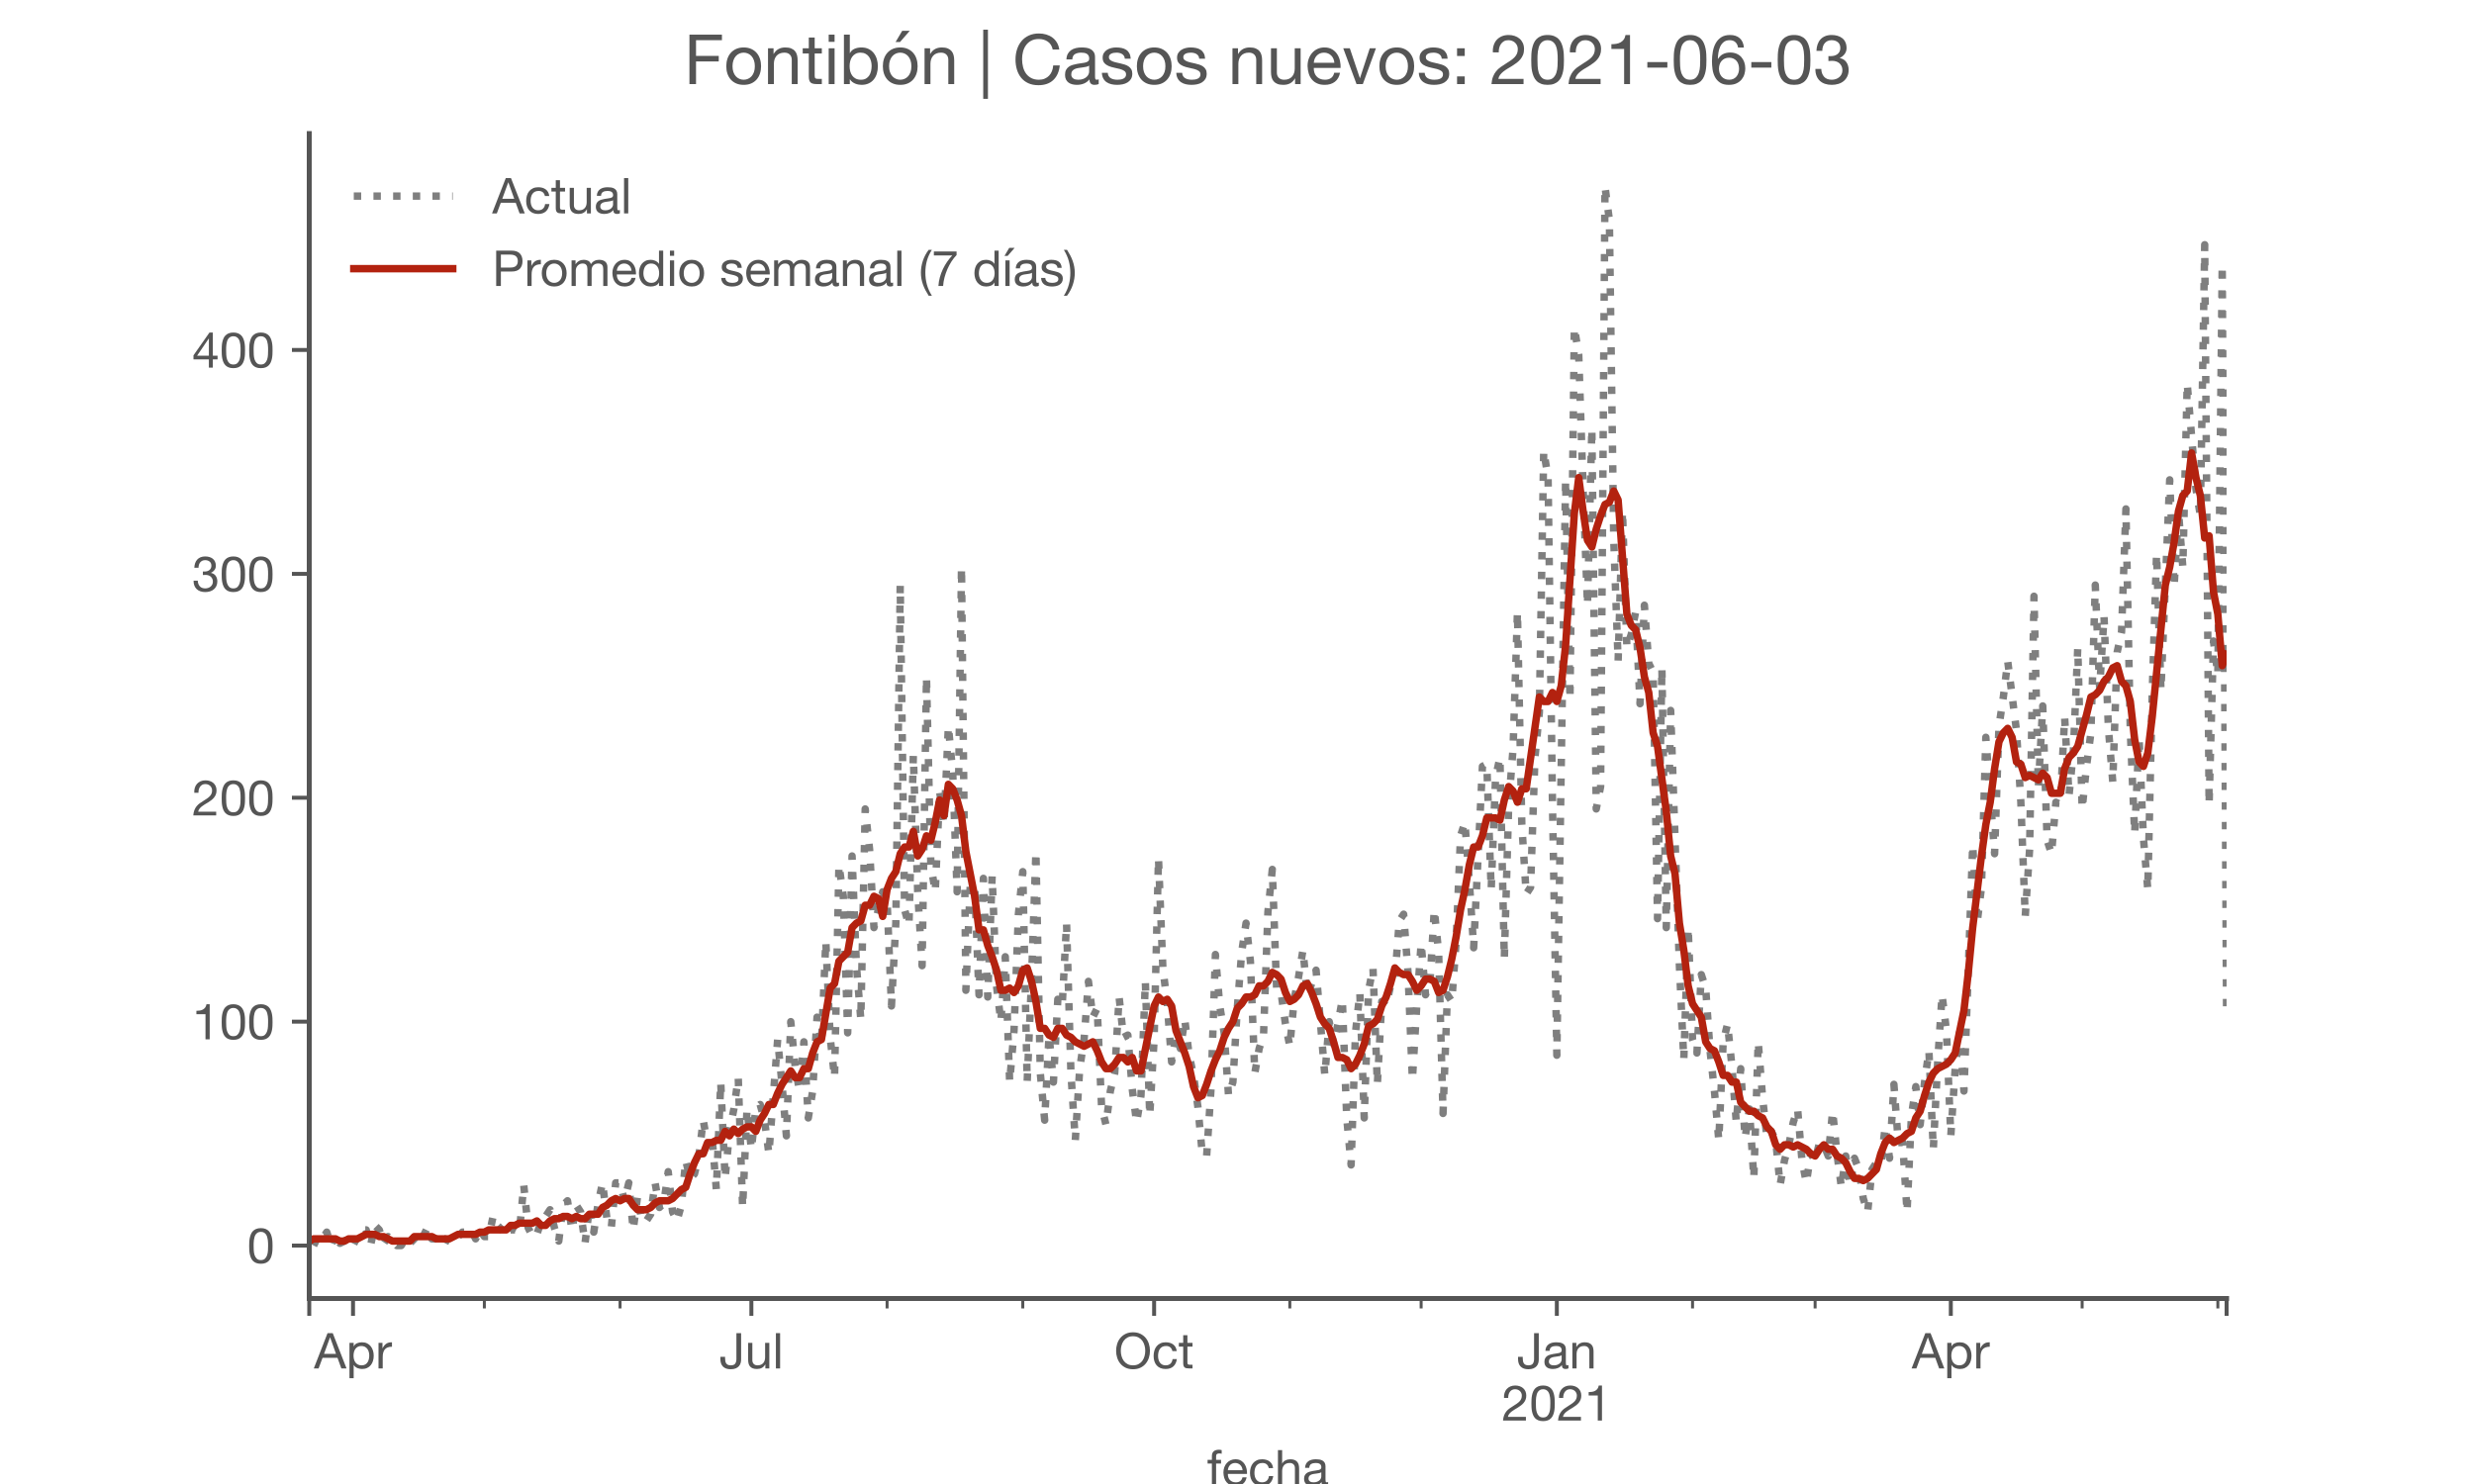<?xml version="1.0" encoding="utf-8" standalone="no"?>
<!DOCTYPE svg PUBLIC "-//W3C//DTD SVG 1.1//EN"
  "http://www.w3.org/Graphics/SVG/1.1/DTD/svg11.dtd">
<!-- Created with matplotlib (https://matplotlib.org/) -->
<svg height="300pt" version="1.1" viewBox="0 0 500 300" width="500pt" xmlns="http://www.w3.org/2000/svg" xmlns:xlink="http://www.w3.org/1999/xlink">
 <defs>
  <style type="text/css">*{stroke-linecap:butt;stroke-linejoin:round;}</style>
 </defs>
 <g id="figure_1">
  <g id="patch_1">
   <path d="M 0 300 
L 500 300 
L 500 0 
L 0 0 
z
" style="fill:#ffffff;"/>
  </g>
  <g id="axes_1">
   <g id="patch_2">
    <path d="M 62.5 262.5 
L 450 262.5 
L 450 27 
L 62.5 27 
z
" style="fill:#ffffff;"/>
   </g>
   <g id="matplotlib.axis_1">
    <g id="xtick_1">
     <g id="line2d_1">
      <defs>
       <path d="M 0 0 
L 0 3.5 
" id="ma6b872dc32" style="stroke:#555555;stroke-width:0.8;"/>
      </defs>
      <g>
       <use style="fill:#555555;stroke:#555555;stroke-width:0.8;" x="62.5" xlink:href="#ma6b872dc32" y="262.5"/>
      </g>
     </g>
    </g>
    <g id="xtick_2">
     <g id="line2d_2">
      <g>
       <use style="fill:#555555;stroke:#555555;stroke-width:0.8;" x="71.347" xlink:href="#ma6b872dc32" y="262.5"/>
      </g>
     </g>
     <g id="text_1">
      <!-- Apr -->
      <g style="fill:#555555;" transform="translate(63.478 276.641)scale(0.1 -0.1)">
       <defs>
        <path d="M 20.094 29.5 
L 32.203 62.797 
L 32.406 62.797 
L 44.297 29.5 
z
M 27.203 71.406 
L -0.594 0 
L 9.094 0 
L 17.094 21.5 
L 47.297 21.5 
L 55.094 0 
L 65.594 0 
L 37.703 71.406 
z
" id="HelveticaNeue-65"/>
        <path d="M 6.703 51.703 
L 6.703 -19.703 
L 15.203 -19.703 
L 15.203 6.906 
L 15.406 6.906 
Q 16.797 4.594 18.844 3.047 
Q 20.906 1.5 23.203 0.594 
Q 25.5 -0.297 27.844 -0.688 
Q 30.203 -1.094 32.094 -1.094 
Q 38 -1.094 42.453 1 
Q 46.906 3.094 49.844 6.75 
Q 52.797 10.406 54.25 15.297 
Q 55.703 20.203 55.703 25.703 
Q 55.703 31.203 54.203 36.094 
Q 52.703 41 49.75 44.75 
Q 46.797 48.5 42.344 50.703 
Q 37.906 52.906 31.906 52.906 
Q 26.5 52.906 22 50.953 
Q 17.5 49 15.406 44.703 
L 15.203 44.703 
L 15.203 51.703 
z
M 46.703 26.297 
Q 46.703 22.5 45.891 18.891 
Q 45.094 15.297 43.297 12.5 
Q 41.5 9.703 38.547 8 
Q 35.594 6.297 31.203 6.297 
Q 26.797 6.297 23.688 7.938 
Q 20.594 9.594 18.641 12.297 
Q 16.703 15 15.797 18.547 
Q 14.906 22.094 14.906 25.906 
Q 14.906 29.5 15.75 33 
Q 16.594 36.5 18.5 39.25 
Q 20.406 42 23.406 43.703 
Q 26.406 45.406 30.703 45.406 
Q 34.797 45.406 37.844 43.797 
Q 40.906 42.203 42.844 39.5 
Q 44.797 36.797 45.75 33.344 
Q 46.703 29.906 46.703 26.297 
z
" id="HelveticaNeue-112"/>
        <path d="M 6.094 51.703 
L 6.094 0 
L 14.594 0 
L 14.594 23 
Q 14.594 28 15.594 31.844 
Q 16.594 35.703 18.797 38.391 
Q 21 41.094 24.594 42.5 
Q 28.203 43.906 33.297 43.906 
L 33.297 52.906 
Q 26.406 53.094 21.906 50.094 
Q 17.406 47.094 14.297 40.797 
L 14.094 40.797 
L 14.094 51.703 
z
" id="HelveticaNeue-114"/>
       </defs>
       <use xlink:href="#HelveticaNeue-65"/>
       <use x="64.8" xlink:href="#HelveticaNeue-112"/>
       <use x="124.1" xlink:href="#HelveticaNeue-114"/>
      </g>
     </g>
    </g>
    <g id="xtick_3">
     <g id="line2d_3">
      <g>
       <use style="fill:#555555;stroke:#555555;stroke-width:0.8;" x="151.855" xlink:href="#ma6b872dc32" y="262.5"/>
      </g>
     </g>
     <g id="text_2">
      <!-- Jul -->
      <g style="fill:#555555;" transform="translate(145.37 276.641)scale(0.1 -0.1)">
       <defs>
        <path d="M 44.094 17.797 
L 44.094 71.406 
L 34.594 71.406 
L 34.594 19.203 
Q 34.594 13.297 32.141 9.797 
Q 29.703 6.297 23.203 6.297 
Q 19.703 6.297 17.453 7.344 
Q 15.203 8.406 13.953 10.297 
Q 12.703 12.203 12.203 14.797 
Q 11.703 17.406 11.703 20.5 
L 11.703 23.5 
L 2.203 23.5 
L 2.203 19.094 
Q 2.203 8.906 7.594 3.656 
Q 13 -1.594 23 -1.594 
Q 29 -1.594 33.047 0.047 
Q 37.094 1.703 39.547 4.453 
Q 42 7.203 43.047 10.703 
Q 44.094 14.203 44.094 17.797 
z
" id="HelveticaNeue-74"/>
        <path d="M 49.203 0 
L 49.203 51.703 
L 40.703 51.703 
L 40.703 22.5 
Q 40.703 19 39.75 16.047 
Q 38.797 13.094 36.891 10.891 
Q 35 8.703 32.141 7.5 
Q 29.297 6.297 25.406 6.297 
Q 20.5 6.297 17.703 9.094 
Q 14.906 11.906 14.906 16.703 
L 14.906 51.703 
L 6.406 51.703 
L 6.406 17.703 
Q 6.406 13.5 7.25 10.047 
Q 8.094 6.594 10.188 4.094 
Q 12.297 1.594 15.688 0.25 
Q 19.094 -1.094 24.203 -1.094 
Q 29.906 -1.094 34.094 1.156 
Q 38.297 3.406 41 8.203 
L 41.203 8.203 
L 41.203 0 
z
" id="HelveticaNeue-117"/>
        <path d="M 6.906 71.406 
L 6.906 0 
L 15.406 0 
L 15.406 71.406 
z
" id="HelveticaNeue-108"/>
       </defs>
       <use xlink:href="#HelveticaNeue-74"/>
       <use x="51.9" xlink:href="#HelveticaNeue-117"/>
       <use x="107.5" xlink:href="#HelveticaNeue-108"/>
      </g>
     </g>
    </g>
    <g id="xtick_4">
     <g id="line2d_4">
      <g>
       <use style="fill:#555555;stroke:#555555;stroke-width:0.8;" x="233.248" xlink:href="#ma6b872dc32" y="262.5"/>
      </g>
     </g>
     <g id="text_3">
      <!-- Oct -->
      <g style="fill:#555555;" transform="translate(225.188 276.641)scale(0.1 -0.1)">
       <defs>
        <path d="M 13.297 35.703 
Q 13.297 41.094 14.688 46.344 
Q 16.094 51.594 19.094 55.797 
Q 22.094 60 26.797 62.547 
Q 31.5 65.094 38 65.094 
Q 44.5 65.094 49.203 62.547 
Q 53.906 60 56.906 55.797 
Q 59.906 51.594 61.297 46.344 
Q 62.703 41.094 62.703 35.703 
Q 62.703 30.297 61.297 25.047 
Q 59.906 19.797 56.906 15.594 
Q 53.906 11.406 49.203 8.844 
Q 44.5 6.297 38 6.297 
Q 31.5 6.297 26.797 8.844 
Q 22.094 11.406 19.094 15.594 
Q 16.094 19.797 14.688 25.047 
Q 13.297 30.297 13.297 35.703 
z
M 3.797 35.703 
Q 3.797 28.406 5.938 21.656 
Q 8.094 14.906 12.391 9.703 
Q 16.703 4.5 23.094 1.453 
Q 29.5 -1.594 38 -1.594 
Q 46.5 -1.594 52.891 1.453 
Q 59.297 4.5 63.594 9.703 
Q 67.906 14.906 70.047 21.656 
Q 72.203 28.406 72.203 35.703 
Q 72.203 43 70.047 49.75 
Q 67.906 56.5 63.594 61.703 
Q 59.297 66.906 52.891 70 
Q 46.5 73.094 38 73.094 
Q 29.5 73.094 23.094 70 
Q 16.703 66.906 12.391 61.703 
Q 8.094 56.5 5.938 49.75 
Q 3.797 43 3.797 35.703 
z
" id="HelveticaNeue-79"/>
        <path d="M 41.5 35.094 
L 50.297 35.094 
Q 49.797 39.703 47.891 43.047 
Q 46 46.406 43.047 48.594 
Q 40.094 50.797 36.25 51.844 
Q 32.406 52.906 28 52.906 
Q 21.906 52.906 17.297 50.75 
Q 12.703 48.594 9.641 44.844 
Q 6.594 41.094 5.094 36.047 
Q 3.594 31 3.594 25.203 
Q 3.594 19.406 5.141 14.547 
Q 6.703 9.703 9.75 6.203 
Q 12.797 2.703 17.344 0.797 
Q 21.906 -1.094 27.797 -1.094 
Q 37.703 -1.094 43.453 4.094 
Q 49.203 9.297 50.594 18.906 
L 41.906 18.906 
Q 41.094 12.906 37.547 9.594 
Q 34 6.297 27.703 6.297 
Q 23.703 6.297 20.797 7.891 
Q 17.906 9.5 16.094 12.141 
Q 14.297 14.797 13.438 18.188 
Q 12.594 21.594 12.594 25.203 
Q 12.594 29.094 13.391 32.75 
Q 14.203 36.406 16.047 39.203 
Q 17.906 42 21 43.703 
Q 24.094 45.406 28.703 45.406 
Q 34.094 45.406 37.297 42.703 
Q 40.5 40 41.5 35.094 
z
" id="HelveticaNeue-99"/>
        <path d="M 18.203 51.703 
L 18.203 67.203 
L 9.703 67.203 
L 9.703 51.703 
L 0.906 51.703 
L 0.906 44.203 
L 9.703 44.203 
L 9.703 11.297 
Q 9.703 7.703 10.391 5.5 
Q 11.094 3.297 12.547 2.094 
Q 14 0.906 16.344 0.453 
Q 18.703 0 22 0 
L 28.5 0 
L 28.5 7.5 
L 24.594 7.5 
Q 22.594 7.5 21.344 7.641 
Q 20.094 7.797 19.391 8.297 
Q 18.703 8.797 18.453 9.688 
Q 18.203 10.594 18.203 12.094 
L 18.203 44.203 
L 28.5 44.203 
L 28.5 51.703 
z
" id="HelveticaNeue-116"/>
       </defs>
       <use xlink:href="#HelveticaNeue-79"/>
       <use x="76" xlink:href="#HelveticaNeue-99"/>
       <use x="129.7" xlink:href="#HelveticaNeue-116"/>
      </g>
     </g>
    </g>
    <g id="xtick_5">
     <g id="line2d_5">
      <g>
       <use style="fill:#555555;stroke:#555555;stroke-width:0.8;" x="314.64" xlink:href="#ma6b872dc32" y="262.5"/>
      </g>
     </g>
     <g id="text_4">
      <!-- Jan -->
      <g style="fill:#555555;" transform="translate(306.58 276.641)scale(0.1 -0.1)">
       <defs>
        <path d="M 52.203 0.203 
Q 50 -1.094 46.094 -1.094 
Q 42.797 -1.094 40.844 0.75 
Q 38.906 2.594 38.906 6.797 
Q 35.406 2.594 30.75 0.75 
Q 26.094 -1.094 20.703 -1.094 
Q 17.203 -1.094 14.047 -0.297 
Q 10.906 0.5 8.594 2.203 
Q 6.297 3.906 4.938 6.656 
Q 3.594 9.406 3.594 13.297 
Q 3.594 17.703 5.094 20.5 
Q 6.594 23.297 9.047 25.047 
Q 11.5 26.797 14.641 27.688 
Q 17.797 28.594 21.094 29.203 
Q 24.594 29.906 27.75 30.25 
Q 30.906 30.594 33.297 31.25 
Q 35.703 31.906 37.094 33.156 
Q 38.5 34.406 38.5 36.797 
Q 38.5 39.594 37.453 41.297 
Q 36.406 43 34.75 43.891 
Q 33.094 44.797 31.047 45.094 
Q 29 45.406 27 45.406 
Q 21.594 45.406 18 43.344 
Q 14.406 41.297 14.094 35.594 
L 5.594 35.594 
Q 5.797 40.406 7.594 43.703 
Q 9.406 47 12.406 49.047 
Q 15.406 51.094 19.25 52 
Q 23.094 52.906 27.5 52.906 
Q 31 52.906 34.453 52.406 
Q 37.906 51.906 40.703 50.344 
Q 43.5 48.797 45.203 46 
Q 46.906 43.203 46.906 38.703 
L 46.906 12.094 
Q 46.906 9.094 47.25 7.688 
Q 47.594 6.297 49.594 6.297 
Q 50.703 6.297 52.203 6.797 
z
M 38.406 26.703 
Q 36.797 25.5 34.188 24.953 
Q 31.594 24.406 28.75 24.047 
Q 25.906 23.703 23 23.25 
Q 20.094 22.797 17.797 21.797 
Q 15.5 20.797 14.047 18.938 
Q 12.594 17.094 12.594 13.906 
Q 12.594 11.797 13.438 10.344 
Q 14.297 8.906 15.641 8 
Q 17 7.094 18.797 6.688 
Q 20.594 6.297 22.594 6.297 
Q 26.797 6.297 29.797 7.438 
Q 32.797 8.594 34.688 10.344 
Q 36.594 12.094 37.5 14.141 
Q 38.406 16.203 38.406 18 
z
" id="HelveticaNeue-97"/>
        <path d="M 6.406 51.703 
L 6.406 0 
L 14.906 0 
L 14.906 29.203 
Q 14.906 32.703 15.844 35.641 
Q 16.797 38.594 18.688 40.797 
Q 20.594 43 23.438 44.203 
Q 26.297 45.406 30.203 45.406 
Q 35.094 45.406 37.891 42.594 
Q 40.703 39.797 40.703 35 
L 40.703 0 
L 49.203 0 
L 49.203 34 
Q 49.203 38.203 48.344 41.641 
Q 47.5 45.094 45.391 47.594 
Q 43.297 50.094 39.891 51.5 
Q 36.5 52.906 31.406 52.906 
Q 19.906 52.906 14.594 43.5 
L 14.406 43.5 
L 14.406 51.703 
z
" id="HelveticaNeue-110"/>
       </defs>
       <use xlink:href="#HelveticaNeue-74"/>
       <use x="51.9" xlink:href="#HelveticaNeue-97"/>
       <use x="105.6" xlink:href="#HelveticaNeue-110"/>
      </g>
      <!-- 2021 -->
      <g style="fill:#555555;" transform="translate(303.522 287.18)scale(0.1 -0.1)">
       <defs>
        <path d="M 4.406 45.797 
L 12.906 45.797 
Q 12.797 49 13.547 52.141 
Q 14.297 55.297 16 57.797 
Q 17.703 60.297 20.344 61.844 
Q 23 63.406 26.703 63.406 
Q 29.5 63.406 32 62.5 
Q 34.5 61.594 36.344 59.891 
Q 38.203 58.203 39.297 55.844 
Q 40.406 53.5 40.406 50.594 
Q 40.406 46.906 39.25 44.094 
Q 38.094 41.297 35.844 38.891 
Q 33.594 36.5 30.188 34.141 
Q 26.797 31.797 22.297 29 
Q 18.594 26.797 15.188 24.297 
Q 11.797 21.797 9.094 18.5 
Q 6.406 15.203 4.656 10.75 
Q 2.906 6.297 2.406 0 
L 48.703 0 
L 48.703 7.5 
L 12.297 7.5 
Q 12.906 10.797 14.844 13.344 
Q 16.797 15.906 19.547 18.094 
Q 22.297 20.297 25.594 22.25 
Q 28.906 24.203 32.203 26.203 
Q 35.5 28.297 38.594 30.594 
Q 41.703 32.906 44.094 35.75 
Q 46.5 38.594 47.953 42.188 
Q 49.406 45.797 49.406 50.5 
Q 49.406 55.5 47.656 59.297 
Q 45.906 63.094 42.906 65.641 
Q 39.906 68.203 35.844 69.547 
Q 31.797 70.906 27.203 70.906 
Q 21.594 70.906 17.188 69 
Q 12.797 67.094 9.844 63.75 
Q 6.906 60.406 5.5 55.797 
Q 4.094 51.203 4.406 45.797 
z
" id="HelveticaNeue-50"/>
        <path d="M 13.203 34.906 
Q 13.203 37.5 13.25 40.641 
Q 13.297 43.797 13.75 46.938 
Q 14.203 50.094 15.047 53.094 
Q 15.906 56.094 17.547 58.344 
Q 19.203 60.594 21.703 62 
Q 24.203 63.406 27.797 63.406 
Q 31.406 63.406 33.906 62 
Q 36.406 60.594 38.047 58.344 
Q 39.703 56.094 40.547 53.094 
Q 41.406 50.094 41.844 46.938 
Q 42.297 43.797 42.344 40.641 
Q 42.406 37.5 42.406 34.906 
Q 42.406 30.906 42.156 25.953 
Q 41.906 21 40.547 16.641 
Q 39.203 12.297 36.203 9.297 
Q 33.203 6.297 27.797 6.297 
Q 22.406 6.297 19.406 9.297 
Q 16.406 12.297 15.047 16.641 
Q 13.703 21 13.453 25.953 
Q 13.203 30.906 13.203 34.906 
z
M 4.203 34.797 
Q 4.203 30.906 4.391 26.703 
Q 4.594 22.5 5.391 18.5 
Q 6.203 14.5 7.703 10.953 
Q 9.203 7.406 11.797 4.703 
Q 14.406 2 18.344 0.453 
Q 22.297 -1.094 27.797 -1.094 
Q 33.406 -1.094 37.297 0.453 
Q 41.203 2 43.797 4.703 
Q 46.406 7.406 47.906 10.953 
Q 49.406 14.5 50.203 18.5 
Q 51 22.5 51.203 26.703 
Q 51.406 30.906 51.406 34.797 
Q 51.406 38.703 51.203 42.891 
Q 51 47.094 50.203 51.094 
Q 49.406 55.094 47.906 58.688 
Q 46.406 62.297 43.797 65 
Q 41.203 67.703 37.25 69.297 
Q 33.297 70.906 27.797 70.906 
Q 22.297 70.906 18.344 69.297 
Q 14.406 67.703 11.797 65 
Q 9.203 62.297 7.703 58.688 
Q 6.203 55.094 5.391 51.094 
Q 4.594 47.094 4.391 42.891 
Q 4.203 38.703 4.203 34.797 
z
" id="HelveticaNeue-48"/>
        <path d="M 35.594 0 
L 35.594 70.906 
L 29.094 70.906 
Q 28.406 66.906 26.5 64.297 
Q 24.594 61.703 21.844 60.203 
Q 19.094 58.703 15.688 58.141 
Q 12.297 57.594 8.703 57.594 
L 8.703 50.797 
L 27.094 50.797 
L 27.094 0 
z
" id="HelveticaNeue-49"/>
       </defs>
       <use xlink:href="#HelveticaNeue-50"/>
       <use x="55.6" xlink:href="#HelveticaNeue-48"/>
       <use x="111.2" xlink:href="#HelveticaNeue-50"/>
       <use x="166.8" xlink:href="#HelveticaNeue-49"/>
      </g>
     </g>
    </g>
    <g id="xtick_6">
     <g id="line2d_6">
      <g>
       <use style="fill:#555555;stroke:#555555;stroke-width:0.8;" x="394.264" xlink:href="#ma6b872dc32" y="262.5"/>
      </g>
     </g>
     <g id="text_5">
      <!-- Apr -->
      <g style="fill:#555555;" transform="translate(386.394 276.641)scale(0.1 -0.1)">
       <use xlink:href="#HelveticaNeue-65"/>
       <use x="64.8" xlink:href="#HelveticaNeue-112"/>
       <use x="124.1" xlink:href="#HelveticaNeue-114"/>
      </g>
     </g>
    </g>
    <g id="xtick_7">
     <g id="line2d_7">
      <g>
       <use style="fill:#555555;stroke:#555555;stroke-width:0.8;" x="450" xlink:href="#ma6b872dc32" y="262.5"/>
      </g>
     </g>
    </g>
    <g id="xtick_8">
     <g id="line2d_8">
      <defs>
       <path d="M 0 0 
L 0 2 
" id="md9949e3f88" style="stroke:#555555;stroke-width:0.6;"/>
      </defs>
      <g>
       <use style="fill:#555555;stroke:#555555;stroke-width:0.6;" x="97.888" xlink:href="#md9949e3f88" y="262.5"/>
      </g>
     </g>
    </g>
    <g id="xtick_9">
     <g id="line2d_9">
      <g>
       <use style="fill:#555555;stroke:#555555;stroke-width:0.6;" x="125.314" xlink:href="#md9949e3f88" y="262.5"/>
      </g>
     </g>
    </g>
    <g id="xtick_10">
     <g id="line2d_10">
      <g>
       <use style="fill:#555555;stroke:#555555;stroke-width:0.6;" x="179.281" xlink:href="#md9949e3f88" y="262.5"/>
      </g>
     </g>
    </g>
    <g id="xtick_11">
     <g id="line2d_11">
      <g>
       <use style="fill:#555555;stroke:#555555;stroke-width:0.6;" x="206.707" xlink:href="#md9949e3f88" y="262.5"/>
      </g>
     </g>
    </g>
    <g id="xtick_12">
     <g id="line2d_12">
      <g>
       <use style="fill:#555555;stroke:#555555;stroke-width:0.6;" x="260.674" xlink:href="#md9949e3f88" y="262.5"/>
      </g>
     </g>
    </g>
    <g id="xtick_13">
     <g id="line2d_13">
      <g>
       <use style="fill:#555555;stroke:#555555;stroke-width:0.6;" x="287.215" xlink:href="#md9949e3f88" y="262.5"/>
      </g>
     </g>
    </g>
    <g id="xtick_14">
     <g id="line2d_14">
      <g>
       <use style="fill:#555555;stroke:#555555;stroke-width:0.6;" x="342.066" xlink:href="#md9949e3f88" y="262.5"/>
      </g>
     </g>
    </g>
    <g id="xtick_15">
     <g id="line2d_15">
      <g>
       <use style="fill:#555555;stroke:#555555;stroke-width:0.6;" x="366.838" xlink:href="#md9949e3f88" y="262.5"/>
      </g>
     </g>
    </g>
    <g id="xtick_16">
     <g id="line2d_16">
      <g>
       <use style="fill:#555555;stroke:#555555;stroke-width:0.6;" x="420.805" xlink:href="#md9949e3f88" y="262.5"/>
      </g>
     </g>
    </g>
    <g id="xtick_17">
     <g id="line2d_17">
      <g>
       <use style="fill:#555555;stroke:#555555;stroke-width:0.6;" x="448.231" xlink:href="#md9949e3f88" y="262.5"/>
      </g>
     </g>
    </g>
    <g id="text_6">
     <!-- fecha -->
     <g style="fill:#555555;" transform="translate(243.935 300.291)scale(0.1 -0.1)">
      <defs>
       <path d="M 9.906 44.203 
L 9.906 0 
L 18.406 0 
L 18.406 44.203 
L 28.406 44.203 
L 28.406 51.703 
L 18.406 51.703 
L 18.406 58.906 
Q 18.406 62.297 20.094 63.5 
Q 21.797 64.703 24.906 64.703 
Q 26 64.703 27.297 64.547 
Q 28.594 64.406 29.703 64 
L 29.703 71.406 
Q 28.5 71.797 26.953 72 
Q 25.406 72.203 24.203 72.203 
Q 17.203 72.203 13.547 68.953 
Q 9.906 65.703 9.906 59.406 
L 9.906 51.703 
L 1.203 51.703 
L 1.203 44.203 
z
" id="HelveticaNeue-102"/>
       <path d="M 42.297 30.797 
L 12.594 30.797 
Q 12.797 33.797 13.891 36.438 
Q 15 39.094 16.891 41.094 
Q 18.797 43.094 21.438 44.25 
Q 24.094 45.406 27.406 45.406 
Q 30.594 45.406 33.25 44.25 
Q 35.906 43.094 37.844 41.141 
Q 39.797 39.203 40.938 36.5 
Q 42.094 33.797 42.297 30.797 
z
M 50.5 16.406 
L 42.094 16.406 
Q 41 11.297 37.547 8.797 
Q 34.094 6.297 28.703 6.297 
Q 24.5 6.297 21.391 7.688 
Q 18.297 9.094 16.297 11.438 
Q 14.297 13.797 13.391 16.844 
Q 12.5 19.906 12.594 23.297 
L 51.297 23.297 
Q 51.5 28 50.453 33.203 
Q 49.406 38.406 46.656 42.797 
Q 43.906 47.203 39.344 50.047 
Q 34.797 52.906 27.906 52.906 
Q 22.594 52.906 18.141 50.906 
Q 13.703 48.906 10.453 45.297 
Q 7.203 41.703 5.391 36.797 
Q 3.594 31.906 3.594 26 
Q 3.797 20.094 5.344 15.094 
Q 6.906 10.094 10 6.5 
Q 13.094 2.906 17.641 0.906 
Q 22.203 -1.094 28.406 -1.094 
Q 37.203 -1.094 43 3.297 
Q 48.797 7.703 50.5 16.406 
z
" id="HelveticaNeue-101"/>
       <path d="M 6.406 71.406 
L 6.406 0 
L 14.906 0 
L 14.906 29.203 
Q 14.906 32.703 15.844 35.641 
Q 16.797 38.594 18.688 40.797 
Q 20.594 43 23.438 44.203 
Q 26.297 45.406 30.203 45.406 
Q 35.094 45.406 37.891 42.594 
Q 40.703 39.797 40.703 35 
L 40.703 0 
L 49.203 0 
L 49.203 34 
Q 49.203 38.203 48.344 41.641 
Q 47.5 45.094 45.391 47.594 
Q 43.297 50.094 39.891 51.5 
Q 36.5 52.906 31.406 52.906 
Q 29.094 52.906 26.641 52.406 
Q 24.203 51.906 21.953 50.844 
Q 19.703 49.797 17.891 48.141 
Q 16.094 46.5 15.094 44.094 
L 14.906 44.094 
L 14.906 71.406 
z
" id="HelveticaNeue-104"/>
      </defs>
      <use xlink:href="#HelveticaNeue-102"/>
      <use x="29.6" xlink:href="#HelveticaNeue-101"/>
      <use x="83.3" xlink:href="#HelveticaNeue-99"/>
      <use x="137" xlink:href="#HelveticaNeue-104"/>
      <use x="192.6" xlink:href="#HelveticaNeue-97"/>
     </g>
    </g>
   </g>
   <g id="matplotlib.axis_2">
    <g id="ytick_1">
     <g id="line2d_18">
      <defs>
       <path d="M 0 0 
L -3.5 0 
" id="mc27066ed5e" style="stroke:#555555;stroke-width:0.8;"/>
      </defs>
      <g>
       <use style="fill:#555555;stroke:#555555;stroke-width:0.8;" x="62.5" xlink:href="#mc27066ed5e" y="251.795"/>
      </g>
     </g>
     <g id="text_7">
      <!-- 0 -->
      <g style="fill:#555555;" transform="translate(49.941 255.366)scale(0.1 -0.1)">
       <use xlink:href="#HelveticaNeue-48"/>
      </g>
     </g>
    </g>
    <g id="ytick_2">
     <g id="line2d_19">
      <g>
       <use style="fill:#555555;stroke:#555555;stroke-width:0.8;" x="62.5" xlink:href="#mc27066ed5e" y="206.533"/>
      </g>
     </g>
     <g id="text_8">
      <!-- 100 -->
      <g style="fill:#555555;" transform="translate(38.822 210.103)scale(0.1 -0.1)">
       <use xlink:href="#HelveticaNeue-49"/>
       <use x="55.6" xlink:href="#HelveticaNeue-48"/>
       <use x="111.2" xlink:href="#HelveticaNeue-48"/>
      </g>
     </g>
    </g>
    <g id="ytick_3">
     <g id="line2d_20">
      <g>
       <use style="fill:#555555;stroke:#555555;stroke-width:0.8;" x="62.5" xlink:href="#mc27066ed5e" y="161.271"/>
      </g>
     </g>
     <g id="text_9">
      <!-- 200 -->
      <g style="fill:#555555;" transform="translate(38.822 164.841)scale(0.1 -0.1)">
       <use xlink:href="#HelveticaNeue-50"/>
       <use x="55.6" xlink:href="#HelveticaNeue-48"/>
       <use x="111.2" xlink:href="#HelveticaNeue-48"/>
      </g>
     </g>
    </g>
    <g id="ytick_4">
     <g id="line2d_21">
      <g>
       <use style="fill:#555555;stroke:#555555;stroke-width:0.8;" x="62.5" xlink:href="#mc27066ed5e" y="116.008"/>
      </g>
     </g>
     <g id="text_10">
      <!-- 300 -->
      <g style="fill:#555555;" transform="translate(38.822 119.579)scale(0.1 -0.1)">
       <defs>
        <path d="M 21.797 40.5 
L 21.797 33.297 
Q 24.203 33.594 26.906 33.594 
Q 30.094 33.594 32.844 32.75 
Q 35.594 31.906 37.594 30.156 
Q 39.594 28.406 40.797 25.844 
Q 42 23.297 42 20 
Q 42 16.797 40.75 14.25 
Q 39.5 11.703 37.391 9.953 
Q 35.297 8.203 32.5 7.25 
Q 29.703 6.297 26.594 6.297 
Q 19.297 6.297 15.5 10.641 
Q 11.703 15 11.5 21.906 
L 3 21.906 
Q 2.906 16.406 4.547 12.094 
Q 6.203 7.797 9.297 4.844 
Q 12.406 1.906 16.797 0.406 
Q 21.203 -1.094 26.594 -1.094 
Q 31.594 -1.094 36.047 0.25 
Q 40.5 1.594 43.797 4.297 
Q 47.094 7 49.047 11.047 
Q 51 15.094 51 20.406 
Q 51 26.797 47.844 31.5 
Q 44.703 36.203 38.203 37.594 
L 38.203 37.797 
Q 42.406 39.703 45.203 43.391 
Q 48 47.094 48 51.906 
Q 48 56.797 46.344 60.391 
Q 44.703 64 41.797 66.297 
Q 38.906 68.594 34.953 69.75 
Q 31 70.906 26.406 70.906 
Q 21.094 70.906 17.047 69.203 
Q 13 67.5 10.297 64.5 
Q 7.594 61.5 6.141 57.297 
Q 4.703 53.094 4.5 48 
L 13 48 
Q 13 51.094 13.797 53.891 
Q 14.594 56.703 16.25 58.797 
Q 17.906 60.906 20.453 62.156 
Q 23 63.406 26.406 63.406 
Q 31.797 63.406 35.391 60.547 
Q 39 57.703 39 52 
Q 39 49.203 37.891 47 
Q 36.797 44.797 34.938 43.344 
Q 33.094 41.906 30.641 41.156 
Q 28.203 40.406 25.5 40.406 
L 23.703 40.406 
Q 23.203 40.406 22.703 40.406 
Q 22.297 40.406 21.797 40.5 
z
" id="HelveticaNeue-51"/>
       </defs>
       <use xlink:href="#HelveticaNeue-51"/>
       <use x="55.6" xlink:href="#HelveticaNeue-48"/>
       <use x="111.2" xlink:href="#HelveticaNeue-48"/>
      </g>
     </g>
    </g>
    <g id="ytick_5">
     <g id="line2d_22">
      <g>
       <use style="fill:#555555;stroke:#555555;stroke-width:0.8;" x="62.5" xlink:href="#mc27066ed5e" y="70.746"/>
      </g>
     </g>
     <g id="text_11">
      <!-- 400 -->
      <g style="fill:#555555;" transform="translate(38.822 74.316)scale(0.1 -0.1)">
       <defs>
        <path d="M 33.906 24.094 
L 10.094 24.094 
L 33.703 58.797 
L 33.906 58.797 
z
M 41.906 24.094 
L 41.906 70.906 
L 35.094 70.906 
L 2.797 24.797 
L 2.797 16.594 
L 33.906 16.594 
L 33.906 0 
L 41.906 0 
L 41.906 16.594 
L 51.5 16.594 
L 51.5 24.094 
z
" id="HelveticaNeue-52"/>
       </defs>
       <use xlink:href="#HelveticaNeue-52"/>
       <use x="55.6" xlink:href="#HelveticaNeue-48"/>
       <use x="111.2" xlink:href="#HelveticaNeue-48"/>
      </g>
     </g>
    </g>
   </g>
   <g id="line2d_23">
    <path clip-path="url(#pf474f9da4c)" d="M 63.385 251.795 
L 64.269 249.985 
L 65.154 250.438 
L 66.039 249.08 
L 66.924 251.795 
L 67.808 249.532 
L 68.693 251.343 
L 70.462 250.438 
L 71.347 251.795 
L 72.232 249.985 
L 73.116 248.627 
L 74.001 248.627 
L 74.886 251.795 
L 75.771 247.722 
L 76.655 248.627 
L 77.54 251.343 
L 78.425 249.985 
L 80.194 251.795 
L 81.079 251.795 
L 81.963 250.438 
L 82.848 251.343 
L 83.733 250.438 
L 84.618 249.08 
L 85.502 249.985 
L 86.387 248.174 
L 87.272 250.438 
L 88.156 250.438 
L 89.041 251.795 
L 89.926 251.343 
L 90.811 249.532 
L 91.695 249.985 
L 92.58 249.985 
L 93.465 249.08 
L 94.349 249.08 
L 95.234 248.627 
L 96.119 250.438 
L 97.003 248.627 
L 97.888 249.985 
L 98.773 249.985 
L 99.658 245.911 
L 100.542 247.722 
L 101.427 248.627 
L 102.312 249.985 
L 103.196 248.627 
L 104.081 248.627 
L 104.966 249.08 
L 105.85 239.575 
L 106.735 248.174 
L 107.62 249.985 
L 108.505 249.532 
L 109.389 246.817 
L 110.274 245.911 
L 111.159 244.553 
L 112.043 248.174 
L 112.928 250.89 
L 113.813 243.648 
L 114.697 242.743 
L 115.582 248.627 
L 116.467 243.648 
L 117.352 245.006 
L 118.236 251.343 
L 119.121 244.101 
L 120.006 249.08 
L 120.89 243.196 
L 121.775 239.122 
L 122.66 246.364 
L 123.545 248.174 
L 124.429 239.122 
L 125.314 239.122 
L 126.199 242.743 
L 127.083 239.122 
L 127.968 248.627 
L 128.853 241.838 
L 129.737 246.817 
L 130.622 246.817 
L 131.507 245.459 
L 132.392 239.122 
L 133.276 244.101 
L 134.161 243.196 
L 135.046 236.859 
L 135.93 245.006 
L 136.815 246.817 
L 137.7 243.648 
L 138.584 234.596 
L 139.469 238.217 
L 140.354 237.312 
L 141.239 233.691 
L 142.123 226.449 
L 143.008 231.427 
L 143.893 229.617 
L 144.777 240.48 
L 145.662 218.754 
L 146.547 238.217 
L 147.432 228.712 
L 148.316 224.185 
L 149.201 217.849 
L 150.086 244.101 
L 150.97 224.185 
L 151.855 232.333 
L 152.74 224.185 
L 153.624 223.28 
L 154.509 226.449 
L 155.394 233.238 
L 157.163 210.154 
L 158.048 219.207 
L 158.933 229.617 
L 159.817 206.533 
L 160.702 215.586 
L 161.587 220.564 
L 162.471 210.607 
L 163.356 225.996 
L 164.241 220.564 
L 165.126 205.628 
L 166.01 211.059 
L 166.895 190.239 
L 167.78 209.701 
L 168.664 217.849 
L 169.549 174.849 
L 170.434 181.186 
L 171.318 208.796 
L 172.203 173.039 
L 173.088 195.218 
L 173.973 206.08 
L 174.857 163.534 
L 175.742 171.681 
L 176.627 187.523 
L 178.396 180.281 
L 179.281 182.091 
L 180.166 203.365 
L 181.05 186.618 
L 181.935 118.272 
L 182.82 183.902 
L 183.704 187.07 
L 184.589 152.671 
L 185.474 180.281 
L 186.358 195.218 
L 187.243 136.829 
L 188.128 174.849 
L 189.013 180.281 
L 189.897 159.913 
L 190.782 166.702 
L 191.667 146.787 
L 192.551 156.292 
L 193.436 180.281 
L 194.321 114.651 
L 195.205 200.196 
L 196.09 178.923 
L 196.975 178.923 
L 197.86 201.102 
L 198.744 177.565 
L 199.629 201.554 
L 200.514 177.113 
L 201.398 199.291 
L 202.283 206.533 
L 203.168 193.407 
L 204.053 218.754 
L 204.937 208.344 
L 205.822 184.807 
L 206.707 176.207 
L 207.591 218.754 
L 208.476 197.933 
L 209.361 172.134 
L 210.245 216.943 
L 211.13 226.449 
L 212.015 209.249 
L 212.9 218.754 
L 213.784 202.007 
L 214.669 203.365 
L 215.554 186.618 
L 216.438 216.943 
L 217.323 230.522 
L 218.208 216.038 
L 219.092 210.154 
L 219.977 198.386 
L 220.862 205.628 
L 221.747 203.817 
L 222.631 223.733 
L 223.516 227.354 
L 224.401 220.564 
L 225.285 216.943 
L 226.17 201.554 
L 227.055 209.701 
L 227.939 209.249 
L 228.824 220.112 
L 229.709 226.901 
L 230.594 221.47 
L 231.478 198.386 
L 232.363 225.543 
L 233.248 210.154 
L 234.132 173.492 
L 235.017 195.67 
L 235.902 202.912 
L 236.787 214.68 
L 237.671 209.249 
L 238.556 211.965 
L 239.441 206.08 
L 240.325 213.322 
L 241.21 217.396 
L 242.095 223.733 
L 242.979 233.238 
L 243.864 233.691 
L 244.749 220.112 
L 245.634 192.954 
L 246.518 203.365 
L 247.403 208.796 
L 248.288 221.47 
L 249.172 218.754 
L 250.057 203.817 
L 250.942 192.502 
L 251.826 186.618 
L 252.711 194.312 
L 253.596 216.943 
L 254.481 211.965 
L 255.365 209.249 
L 256.25 184.355 
L 257.135 175.755 
L 258.019 200.196 
L 258.904 200.649 
L 259.789 206.986 
L 260.674 211.512 
L 261.558 202.007 
L 262.443 197.481 
L 263.328 192.049 
L 264.212 201.102 
L 265.097 198.839 
L 265.982 196.123 
L 267.751 217.396 
L 268.636 206.533 
L 269.521 211.059 
L 270.405 206.986 
L 271.29 202.007 
L 272.175 225.996 
L 273.059 235.501 
L 273.944 208.796 
L 274.829 200.649 
L 275.713 225.996 
L 276.598 200.196 
L 277.483 195.67 
L 278.368 219.207 
L 279.252 202.459 
L 280.137 203.365 
L 281.022 199.291 
L 281.906 197.933 
L 282.791 186.165 
L 283.676 184.807 
L 284.561 196.575 
L 285.445 218.301 
L 286.33 203.365 
L 287.215 190.691 
L 288.099 201.102 
L 288.984 198.839 
L 289.869 183.902 
L 290.753 192.502 
L 291.638 225.091 
L 292.523 201.102 
L 293.408 202.459 
L 294.292 190.239 
L 295.177 168.965 
L 296.062 166.25 
L 296.946 178.018 
L 297.831 191.597 
L 299.6 154.934 
L 300.485 154.481 
L 301.37 179.828 
L 302.255 157.197 
L 303.139 153.124 
L 304.024 193.86 
L 304.909 162.629 
L 305.793 151.313 
L 306.678 123.703 
L 307.563 166.702 
L 308.447 180.734 
L 309.332 179.376 
L 310.217 153.124 
L 311.102 144.071 
L 311.986 91.114 
L 312.871 96.546 
L 313.756 162.176 
L 314.64 213.322 
L 316.41 96.998 
L 317.295 141.355 
L 318.179 66.22 
L 319.064 71.651 
L 319.949 98.809 
L 320.833 122.345 
L 321.718 86.588 
L 322.603 163.534 
L 323.487 159.008 
L 324.372 37.705 
L 325.257 44.494 
L 326.142 109.219 
L 327.026 133.661 
L 327.911 103.335 
L 328.796 130.945 
L 329.68 128.229 
L 330.565 123.703 
L 331.45 142.261 
L 332.334 122.345 
L 333.219 134.113 
L 334.104 135.924 
L 334.989 185.712 
L 335.873 135.019 
L 336.758 187.523 
L 337.643 143.618 
L 339.412 195.218 
L 340.297 214.228 
L 341.182 187.523 
L 342.066 210.154 
L 342.951 212.87 
L 343.836 197.028 
L 344.72 199.744 
L 345.605 212.417 
L 346.49 220.564 
L 347.374 230.522 
L 348.259 210.607 
L 349.144 206.986 
L 350.029 215.586 
L 350.913 226.901 
L 351.798 216.038 
L 352.683 230.07 
L 353.567 224.185 
L 354.452 238.217 
L 355.337 210.607 
L 356.221 221.922 
L 357.106 230.07 
L 357.991 228.712 
L 358.876 230.522 
L 359.76 239.575 
L 360.645 234.596 
L 361.53 231.427 
L 362.414 226.901 
L 363.299 224.185 
L 364.184 234.596 
L 365.068 239.122 
L 365.953 233.238 
L 366.838 234.596 
L 367.723 230.975 
L 368.607 231.427 
L 369.492 233.691 
L 370.377 224.638 
L 371.261 233.238 
L 372.146 240.027 
L 373.031 233.691 
L 373.916 239.575 
L 374.8 234.143 
L 375.685 236.406 
L 376.57 242.29 
L 377.454 245.006 
L 378.339 236.406 
L 379.224 235.048 
L 380.108 235.501 
L 380.993 227.806 
L 381.878 234.143 
L 382.763 219.207 
L 383.647 230.975 
L 384.532 230.975 
L 385.417 245.006 
L 386.301 225.543 
L 387.186 219.659 
L 388.071 227.354 
L 388.955 218.754 
L 389.84 212.417 
L 390.725 232.333 
L 391.61 214.68 
L 392.494 201.102 
L 393.379 208.344 
L 394.264 229.617 
L 395.148 216.038 
L 396.033 208.796 
L 396.918 220.564 
L 398.687 170.776 
L 399.572 186.618 
L 400.457 179.376 
L 401.341 149.05 
L 403.111 172.586 
L 403.995 146.787 
L 404.88 140.903 
L 405.765 133.661 
L 407.534 147.692 
L 408.419 162.176 
L 409.304 185.26 
L 410.188 171.681 
L 411.073 120.535 
L 411.958 159.008 
L 412.842 142.713 
L 413.727 169.871 
L 414.612 172.586 
L 415.497 162.176 
L 416.381 162.629 
L 417.266 144.976 
L 418.151 160.818 
L 419.035 151.766 
L 419.92 130.945 
L 420.805 163.534 
L 421.689 154.934 
L 422.574 148.145 
L 423.459 118.272 
L 424.344 139.092 
L 425.228 124.608 
L 426.113 147.239 
L 426.998 158.102 
L 427.882 131.85 
L 428.767 127.777 
L 429.652 102.882 
L 430.537 147.692 
L 431.421 168.513 
L 432.306 149.05 
L 433.191 169.418 
L 434.075 179.828 
L 434.96 140.45 
L 435.845 111.935 
L 436.729 139.545 
L 438.499 96.998 
L 439.384 118.724 
L 440.268 103.335 
L 441.153 114.651 
L 442.038 77.535 
L 443.807 98.809 
L 444.692 104.24 
L 445.576 49.473 
L 446.461 162.629 
L 447.346 129.587 
L 448.231 136.376 
L 449.115 53.546 
L 450 204.723 
L 450 204.723 
" style="fill:none;stroke:#000000;stroke-dasharray:1.5,2.475;stroke-dashoffset:0;stroke-opacity:0.5;stroke-width:1.5;"/>
   </g>
   <g id="line2d_24">
    <path clip-path="url(#pf474f9da4c)" d="M 62.5 250.89 
L 63.385 250.438 
L 67.808 250.438 
L 68.693 250.89 
L 69.578 250.89 
L 70.462 250.438 
L 72.232 250.438 
L 74.001 249.532 
L 75.771 249.532 
L 76.655 249.985 
L 77.54 249.985 
L 79.309 250.89 
L 82.848 250.89 
L 83.733 249.985 
L 87.272 249.985 
L 88.156 250.438 
L 90.811 250.438 
L 92.58 249.532 
L 96.119 249.532 
L 97.003 249.08 
L 97.888 249.08 
L 98.773 248.627 
L 102.312 248.627 
L 103.196 247.722 
L 104.081 247.722 
L 104.966 247.269 
L 107.62 247.269 
L 108.505 246.817 
L 109.389 247.722 
L 110.274 247.722 
L 111.159 246.817 
L 112.043 246.364 
L 112.928 246.364 
L 113.813 245.911 
L 114.697 245.911 
L 115.582 246.364 
L 116.467 245.911 
L 117.352 246.364 
L 118.236 246.364 
L 119.121 245.459 
L 120.89 245.459 
L 121.775 244.101 
L 122.66 243.648 
L 123.545 242.743 
L 124.429 242.29 
L 125.314 242.743 
L 126.199 242.29 
L 127.083 242.29 
L 127.968 243.648 
L 128.853 244.553 
L 130.622 244.553 
L 131.507 244.101 
L 132.392 243.196 
L 133.276 242.743 
L 135.046 242.743 
L 135.93 242.29 
L 137.7 240.48 
L 138.584 240.027 
L 139.469 237.312 
L 140.354 235.048 
L 141.239 233.238 
L 142.123 233.238 
L 143.008 230.975 
L 143.893 230.975 
L 144.777 230.522 
L 145.662 230.522 
L 146.547 228.712 
L 147.432 229.617 
L 148.316 228.259 
L 149.201 229.164 
L 150.086 228.259 
L 150.97 227.806 
L 151.855 227.806 
L 152.74 228.712 
L 153.624 226.449 
L 154.509 225.091 
L 155.394 223.28 
L 156.279 223.28 
L 157.163 221.017 
L 158.048 219.207 
L 159.817 216.491 
L 160.702 217.849 
L 161.587 217.849 
L 162.471 216.038 
L 163.356 216.038 
L 164.241 212.87 
L 165.126 210.607 
L 166.01 210.154 
L 167.78 199.744 
L 168.664 198.839 
L 169.549 194.312 
L 171.318 192.502 
L 172.203 187.523 
L 173.088 186.618 
L 173.973 186.165 
L 174.857 182.997 
L 175.742 182.997 
L 176.627 181.186 
L 177.511 181.639 
L 178.396 185.26 
L 179.281 179.828 
L 180.166 177.565 
L 181.05 176.207 
L 181.935 172.586 
L 182.82 171.228 
L 183.704 171.228 
L 184.589 168.06 
L 185.474 173.039 
L 186.358 171.681 
L 187.243 168.965 
L 188.128 169.871 
L 189.013 166.25 
L 189.897 161.723 
L 190.782 164.892 
L 191.667 158.555 
L 192.551 159.46 
L 193.436 161.723 
L 194.321 164.892 
L 195.205 172.134 
L 196.975 181.186 
L 197.86 187.976 
L 198.744 187.976 
L 199.629 191.144 
L 200.514 193.407 
L 201.398 196.123 
L 202.283 200.196 
L 203.168 200.196 
L 204.053 199.744 
L 204.937 200.649 
L 205.822 199.291 
L 206.707 196.123 
L 207.591 195.67 
L 208.476 198.386 
L 209.361 202.459 
L 210.245 207.891 
L 211.13 207.891 
L 212.015 209.249 
L 212.9 209.701 
L 213.784 207.891 
L 214.669 207.891 
L 215.554 209.249 
L 216.438 209.701 
L 217.323 210.607 
L 219.092 211.512 
L 220.862 210.607 
L 221.747 212.417 
L 222.631 214.68 
L 223.516 216.038 
L 224.401 216.038 
L 225.285 215.133 
L 226.17 213.775 
L 227.055 213.775 
L 227.939 214.68 
L 228.824 213.775 
L 229.709 216.491 
L 230.594 216.491 
L 233.248 203.365 
L 234.132 201.554 
L 235.017 202.459 
L 235.902 202.007 
L 236.787 203.365 
L 237.671 208.344 
L 239.441 212.87 
L 240.325 215.586 
L 241.21 219.659 
L 242.095 221.922 
L 242.979 221.47 
L 243.864 219.207 
L 244.749 216.491 
L 245.634 214.228 
L 246.518 212.417 
L 247.403 209.701 
L 248.288 207.891 
L 249.172 206.533 
L 250.057 203.817 
L 250.942 202.912 
L 251.826 201.554 
L 252.711 201.554 
L 253.596 201.102 
L 254.481 199.291 
L 255.365 199.291 
L 256.25 198.386 
L 257.135 196.575 
L 258.019 197.028 
L 258.904 197.933 
L 259.789 200.649 
L 260.674 202.459 
L 261.558 202.007 
L 262.443 201.102 
L 263.328 199.291 
L 264.212 198.839 
L 265.097 200.649 
L 265.982 202.912 
L 266.866 205.628 
L 267.751 206.986 
L 268.636 207.891 
L 269.521 210.607 
L 270.405 213.775 
L 271.29 213.775 
L 272.175 214.228 
L 273.059 216.038 
L 273.944 215.133 
L 274.829 213.322 
L 275.713 211.059 
L 276.598 207.438 
L 277.483 206.986 
L 278.368 206.08 
L 279.252 203.365 
L 280.137 201.554 
L 281.022 198.839 
L 281.906 195.67 
L 282.791 196.575 
L 283.676 197.028 
L 284.561 197.028 
L 285.445 198.386 
L 286.33 200.196 
L 287.215 199.291 
L 288.099 197.933 
L 288.984 197.933 
L 289.869 198.386 
L 290.753 200.649 
L 291.638 200.196 
L 292.523 197.481 
L 293.408 193.86 
L 294.292 189.333 
L 295.177 183.902 
L 296.062 179.828 
L 296.946 174.849 
L 297.831 171.228 
L 298.716 171.228 
L 299.6 168.965 
L 300.485 165.344 
L 302.255 165.344 
L 303.139 165.797 
L 304.024 161.723 
L 304.909 159.008 
L 305.793 159.913 
L 306.678 162.176 
L 307.563 159.46 
L 308.447 159.46 
L 311.102 140.903 
L 311.986 141.808 
L 312.871 141.808 
L 313.756 139.997 
L 314.64 141.808 
L 315.525 138.64 
L 316.41 130.492 
L 318.179 103.788 
L 319.064 96.546 
L 319.949 103.335 
L 320.833 109.219 
L 321.718 110.577 
L 322.603 106.956 
L 323.487 104.24 
L 324.372 101.977 
L 325.257 101.524 
L 326.142 99.261 
L 327.026 101.072 
L 328.796 124.156 
L 329.68 126.419 
L 330.565 127.324 
L 331.45 130.945 
L 332.334 136.829 
L 333.219 139.997 
L 334.104 148.145 
L 334.989 150.86 
L 336.758 163.986 
L 337.643 173.039 
L 338.527 176.66 
L 339.412 186.618 
L 340.297 192.049 
L 341.182 199.291 
L 342.066 202.912 
L 343.836 205.628 
L 344.72 210.607 
L 345.605 211.965 
L 346.49 212.417 
L 347.374 214.68 
L 348.259 217.396 
L 349.144 217.396 
L 350.029 218.754 
L 350.913 218.754 
L 351.798 222.828 
L 353.567 224.638 
L 354.452 224.638 
L 355.337 225.543 
L 356.221 225.996 
L 357.106 227.806 
L 357.991 228.712 
L 358.876 231.427 
L 359.76 232.333 
L 360.645 231.427 
L 361.53 231.427 
L 362.414 231.88 
L 363.299 231.427 
L 365.068 232.333 
L 365.953 233.238 
L 366.838 233.691 
L 367.723 232.333 
L 368.607 231.427 
L 369.492 232.333 
L 370.377 232.333 
L 371.261 233.691 
L 372.146 234.143 
L 373.031 235.048 
L 373.916 236.859 
L 374.8 238.217 
L 375.685 238.217 
L 376.57 238.669 
L 377.454 238.217 
L 379.224 236.406 
L 380.108 233.238 
L 380.993 230.975 
L 381.878 230.07 
L 382.763 230.975 
L 384.532 230.07 
L 385.417 229.164 
L 386.301 228.712 
L 387.186 225.996 
L 388.071 224.638 
L 388.955 221.47 
L 389.84 218.754 
L 390.725 216.943 
L 391.61 216.038 
L 393.379 215.133 
L 394.264 214.228 
L 395.148 212.87 
L 396.918 204.27 
L 397.803 196.575 
L 398.687 187.523 
L 400.457 173.039 
L 401.341 166.702 
L 402.226 162.176 
L 403.111 155.387 
L 403.995 149.955 
L 404.88 148.145 
L 405.765 147.239 
L 406.65 149.05 
L 407.534 154.029 
L 408.419 154.481 
L 409.304 157.197 
L 410.188 156.745 
L 411.958 157.65 
L 412.842 156.292 
L 413.727 157.197 
L 414.612 160.366 
L 416.381 160.366 
L 417.266 155.387 
L 418.151 153.124 
L 419.035 152.218 
L 419.92 150.86 
L 421.689 144.524 
L 422.574 140.903 
L 423.459 140.45 
L 424.344 139.545 
L 425.228 137.734 
L 426.113 136.829 
L 426.998 135.019 
L 427.882 134.566 
L 428.767 137.734 
L 429.652 138.64 
L 430.537 141.808 
L 431.421 149.503 
L 432.306 154.029 
L 433.191 154.934 
L 434.075 152.218 
L 434.96 144.976 
L 437.614 118.272 
L 438.499 114.651 
L 439.384 109.672 
L 440.268 103.335 
L 441.153 100.167 
L 442.038 99.261 
L 442.922 91.567 
L 443.807 96.546 
L 444.692 100.167 
L 445.576 108.766 
L 446.461 108.314 
L 447.346 119.629 
L 448.231 124.156 
L 449.115 134.566 
L 450 132.303 
L 450 132.303 
" style="fill:none;stroke:#b3220f;stroke-linecap:square;stroke-width:1.5;"/>
   </g>
   <g id="patch_3">
    <path d="M 62.5 262.5 
L 62.5 27 
" style="fill:none;stroke:#555555;stroke-linecap:square;stroke-linejoin:miter;"/>
   </g>
   <g id="patch_4">
    <path d="M 62.5 262.5 
L 450 262.5 
" style="fill:none;stroke:#555555;stroke-linecap:square;stroke-linejoin:miter;"/>
   </g>
   <g id="text_12">
    <!-- Fontibón | Casos nuevos: 2021-06-03 -->
    <g style="fill:#555555;" transform="translate(138.246 17)scale(0.14 -0.14)">
     <defs>
      <path d="M 7.797 71.406 
L 7.797 0 
L 17.297 0 
L 17.297 32.703 
L 50.094 32.703 
L 50.094 40.703 
L 17.297 40.703 
L 17.297 63.406 
L 54.703 63.406 
L 54.703 71.406 
z
" id="HelveticaNeue-70"/>
      <path d="M 12.594 25.797 
Q 12.594 30.5 13.844 34.141 
Q 15.094 37.797 17.297 40.297 
Q 19.5 42.797 22.453 44.094 
Q 25.406 45.406 28.703 45.406 
Q 32 45.406 34.953 44.094 
Q 37.906 42.797 40.094 40.297 
Q 42.297 37.797 43.547 34.141 
Q 44.797 30.5 44.797 25.797 
Q 44.797 21.094 43.547 17.438 
Q 42.297 13.797 40.094 11.344 
Q 37.906 8.906 34.953 7.594 
Q 32 6.297 28.703 6.297 
Q 25.406 6.297 22.453 7.594 
Q 19.5 8.906 17.297 11.344 
Q 15.094 13.797 13.844 17.438 
Q 12.594 21.094 12.594 25.797 
z
M 3.594 25.797 
Q 3.594 20.094 5.188 15.188 
Q 6.797 10.297 10 6.641 
Q 13.203 3 17.891 0.953 
Q 22.594 -1.094 28.703 -1.094 
Q 34.906 -1.094 39.547 0.953 
Q 44.203 3 47.391 6.641 
Q 50.594 10.297 52.188 15.188 
Q 53.797 20.094 53.797 25.797 
Q 53.797 31.5 52.188 36.453 
Q 50.594 41.406 47.391 45.047 
Q 44.203 48.703 39.547 50.797 
Q 34.906 52.906 28.703 52.906 
Q 22.594 52.906 17.891 50.797 
Q 13.203 48.703 10 45.047 
Q 6.797 41.406 5.188 36.453 
Q 3.594 31.5 3.594 25.797 
z
" id="HelveticaNeue-111"/>
      <path d="M 15.406 61 
L 15.406 71.406 
L 6.906 71.406 
L 6.906 61 
z
M 6.906 51.703 
L 6.906 0 
L 15.406 0 
L 15.406 51.703 
z
" id="HelveticaNeue-105"/>
      <path d="M 6.703 71.406 
L 6.703 0 
L 15.203 0 
L 15.203 6.906 
L 15.406 6.906 
Q 16.797 4.594 18.844 3.047 
Q 20.906 1.5 23.203 0.594 
Q 25.5 -0.297 27.844 -0.688 
Q 30.203 -1.094 32.094 -1.094 
Q 38 -1.094 42.453 1 
Q 46.906 3.094 49.844 6.75 
Q 52.797 10.406 54.25 15.297 
Q 55.703 20.203 55.703 25.703 
Q 55.703 31.203 54.203 36.094 
Q 52.703 41 49.75 44.75 
Q 46.797 48.5 42.344 50.703 
Q 37.906 52.906 31.906 52.906 
Q 26.5 52.906 22 50.953 
Q 17.5 49 15.406 44.703 
L 15.203 44.703 
L 15.203 71.406 
z
M 46.703 26.297 
Q 46.703 22.5 45.891 18.891 
Q 45.094 15.297 43.297 12.5 
Q 41.5 9.703 38.547 8 
Q 35.594 6.297 31.203 6.297 
Q 26.797 6.297 23.688 7.938 
Q 20.594 9.594 18.641 12.297 
Q 16.703 15 15.797 18.547 
Q 14.906 22.094 14.906 25.906 
Q 14.906 29.5 15.75 33 
Q 16.594 36.5 18.5 39.25 
Q 20.406 42 23.406 43.703 
Q 26.406 45.406 30.703 45.406 
Q 34.797 45.406 37.844 43.797 
Q 40.906 42.203 42.844 39.5 
Q 44.797 36.797 45.75 33.344 
Q 46.703 29.906 46.703 26.297 
z
" id="HelveticaNeue-98"/>
      <path d="M 12.594 25.797 
Q 12.594 30.5 13.844 34.141 
Q 15.094 37.797 17.297 40.297 
Q 19.5 42.797 22.453 44.094 
Q 25.406 45.406 28.703 45.406 
Q 32 45.406 34.953 44.094 
Q 37.906 42.797 40.094 40.297 
Q 42.297 37.797 43.547 34.141 
Q 44.797 30.5 44.797 25.797 
Q 44.797 21.094 43.547 17.438 
Q 42.297 13.797 40.094 11.344 
Q 37.906 8.906 34.953 7.594 
Q 32 6.297 28.703 6.297 
Q 25.406 6.297 22.453 7.594 
Q 19.5 8.906 17.297 11.344 
Q 15.094 13.797 13.844 17.438 
Q 12.594 21.094 12.594 25.797 
z
M 3.594 25.797 
Q 3.594 20.094 5.188 15.188 
Q 6.797 10.297 10 6.641 
Q 13.203 3 17.891 0.953 
Q 22.594 -1.094 28.703 -1.094 
Q 34.906 -1.094 39.547 0.953 
Q 44.203 3 47.391 6.641 
Q 50.594 10.297 52.188 15.188 
Q 53.797 20.094 53.797 25.797 
Q 53.797 31.5 52.188 36.453 
Q 50.594 41.406 47.391 45.047 
Q 44.203 48.703 39.547 50.797 
Q 34.906 52.906 28.703 52.906 
Q 22.594 52.906 17.891 50.797 
Q 13.203 48.703 10 45.047 
Q 6.797 41.406 5.188 36.453 
Q 3.594 31.5 3.594 25.797 
z
M 42.5 77 
L 28.406 60.797 
L 22 60.797 
L 31.594 77 
z
" id="HelveticaNeue-243"/>
      <path id="HelveticaNeue-32"/>
      <path d="M 7.703 78.594 
L 7.703 -21.297 
L 14.5 -21.297 
L 14.5 78.594 
z
" id="HelveticaNeue-124"/>
      <path d="M 58 49.906 
L 67.5 49.906 
Q 66.703 55.594 64.094 59.938 
Q 61.5 64.297 57.594 67.188 
Q 53.703 70.094 48.703 71.594 
Q 43.703 73.094 38.094 73.094 
Q 29.906 73.094 23.547 70.141 
Q 17.203 67.203 12.953 62.094 
Q 8.703 57 6.5 50.141 
Q 4.297 43.297 4.297 35.5 
Q 4.297 27.703 6.344 20.891 
Q 8.406 14.094 12.5 9.094 
Q 16.594 4.094 22.797 1.25 
Q 29 -1.594 37.297 -1.594 
Q 51 -1.594 58.891 5.906 
Q 66.797 13.406 68.203 26.906 
L 58.703 26.906 
Q 58.406 22.5 56.906 18.703 
Q 55.406 14.906 52.75 12.156 
Q 50.094 9.406 46.438 7.844 
Q 42.797 6.297 38.094 6.297 
Q 31.703 6.297 27.094 8.688 
Q 22.5 11.094 19.547 15.141 
Q 16.594 19.203 15.188 24.641 
Q 13.797 30.094 13.797 36.203 
Q 13.797 41.797 15.188 47 
Q 16.594 52.203 19.547 56.25 
Q 22.5 60.297 27.047 62.688 
Q 31.594 65.094 38 65.094 
Q 45.5 65.094 50.953 61.297 
Q 56.406 57.5 58 49.906 
z
" id="HelveticaNeue-67"/>
      <path d="M 11.594 16.297 
L 3.094 16.297 
Q 3.297 11.5 5.094 8.141 
Q 6.906 4.797 9.906 2.75 
Q 12.906 0.703 16.797 -0.188 
Q 20.703 -1.094 25 -1.094 
Q 28.906 -1.094 32.844 -0.344 
Q 36.797 0.406 39.938 2.297 
Q 43.094 4.203 45.047 7.297 
Q 47 10.406 47 15.094 
Q 47 18.797 45.547 21.297 
Q 44.094 23.797 41.75 25.438 
Q 39.406 27.094 36.344 28.094 
Q 33.297 29.094 30.094 29.797 
Q 27.094 30.5 24.094 31.141 
Q 21.094 31.797 18.688 32.75 
Q 16.297 33.703 14.75 35.141 
Q 13.203 36.594 13.203 38.797 
Q 13.203 40.797 14.203 42.047 
Q 15.203 43.297 16.797 44.047 
Q 18.406 44.797 20.344 45.094 
Q 22.297 45.406 24.203 45.406 
Q 26.297 45.406 28.344 44.953 
Q 30.406 44.5 32.094 43.5 
Q 33.797 42.5 34.891 40.844 
Q 36 39.203 36.203 36.703 
L 44.703 36.703 
Q 44.406 41.406 42.703 44.547 
Q 41 47.703 38.141 49.547 
Q 35.297 51.406 31.594 52.156 
Q 27.906 52.906 23.5 52.906 
Q 20.094 52.906 16.641 52.047 
Q 13.203 51.203 10.453 49.453 
Q 7.703 47.703 5.953 44.891 
Q 4.203 42.094 4.203 38.203 
Q 4.203 33.203 6.703 30.391 
Q 9.203 27.594 12.953 26.047 
Q 16.703 24.5 21.094 23.641 
Q 25.5 22.797 29.25 21.75 
Q 33 20.703 35.5 19 
Q 38 17.297 38 14 
Q 38 11.594 36.797 10.047 
Q 35.594 8.5 33.75 7.703 
Q 31.906 6.906 29.703 6.594 
Q 27.5 6.297 25.5 6.297 
Q 22.906 6.297 20.453 6.797 
Q 18 7.297 16.047 8.438 
Q 14.094 9.594 12.891 11.547 
Q 11.703 13.5 11.594 16.297 
z
" id="HelveticaNeue-115"/>
      <path d="M 29.703 0 
L 48.594 51.703 
L 39.703 51.703 
L 25.594 8.594 
L 25.406 8.594 
L 10.906 51.703 
L 1.406 51.703 
L 20.594 0 
z
" id="HelveticaNeue-118"/>
      <path d="M 19.406 40.594 
L 19.406 51.703 
L 8.297 51.703 
L 8.297 40.594 
z
M 8.297 11.094 
L 8.297 0 
L 19.406 0 
L 19.406 11.094 
z
" id="HelveticaNeue-58"/>
      <path d="M 5 31.797 
L 5 23.797 
L 33.906 23.797 
L 33.906 31.797 
z
" id="HelveticaNeue-45"/>
      <path d="M 41.406 52.797 
L 49.906 52.797 
Q 49.094 61.594 43.891 66.25 
Q 38.703 70.906 29.906 70.906 
Q 22.297 70.906 17.297 67.703 
Q 12.297 64.5 9.297 59.203 
Q 6.297 53.906 5.047 47.047 
Q 3.797 40.203 3.797 32.906 
Q 3.797 27.297 4.641 21.297 
Q 5.5 15.297 8.094 10.297 
Q 10.703 5.297 15.5 2.094 
Q 20.297 -1.094 28.203 -1.094 
Q 34.906 -1.094 39.453 1.156 
Q 44 3.406 46.75 6.844 
Q 49.5 10.297 50.703 14.5 
Q 51.906 18.703 51.906 22.594 
Q 51.906 27.5 50.406 31.703 
Q 48.906 35.906 46.156 39 
Q 43.406 42.094 39.344 43.844 
Q 35.297 45.594 30.203 45.594 
Q 24.406 45.594 19.953 43.391 
Q 15.5 41.203 12.5 36.297 
L 12.297 36.5 
Q 12.406 40.594 13.094 45.297 
Q 13.797 50 15.641 54.047 
Q 17.5 58.094 20.797 60.75 
Q 24.094 63.406 29.5 63.406 
Q 34.594 63.406 37.688 60.5 
Q 40.797 57.594 41.406 52.797 
z
M 28.594 38.094 
Q 32.203 38.094 34.891 36.797 
Q 37.594 35.5 39.391 33.344 
Q 41.203 31.203 42.047 28.25 
Q 42.906 25.297 42.906 22 
Q 42.906 18.906 41.953 16.047 
Q 41 13.203 39.203 11 
Q 37.406 8.797 34.75 7.547 
Q 32.094 6.297 28.594 6.297 
Q 25.094 6.297 22.344 7.547 
Q 19.594 8.797 17.75 10.891 
Q 15.906 13 14.906 15.891 
Q 13.906 18.797 13.906 22.094 
Q 13.906 25.406 14.844 28.344 
Q 15.797 31.297 17.688 33.438 
Q 19.594 35.594 22.297 36.844 
Q 25 38.094 28.594 38.094 
z
" id="HelveticaNeue-54"/>
     </defs>
     <use xlink:href="#HelveticaNeue-70"/>
     <use x="57.4" xlink:href="#HelveticaNeue-111"/>
     <use x="114.8" xlink:href="#HelveticaNeue-110"/>
     <use x="170.4" xlink:href="#HelveticaNeue-116"/>
     <use x="201.9" xlink:href="#HelveticaNeue-105"/>
     <use x="224.1" xlink:href="#HelveticaNeue-98"/>
     <use x="283.4" xlink:href="#HelveticaNeue-243"/>
     <use x="340.8" xlink:href="#HelveticaNeue-110"/>
     <use x="396.4" xlink:href="#HelveticaNeue-32"/>
     <use x="424.2" xlink:href="#HelveticaNeue-124"/>
     <use x="446.4" xlink:href="#HelveticaNeue-32"/>
     <use x="474.2" xlink:href="#HelveticaNeue-67"/>
     <use x="546.4" xlink:href="#HelveticaNeue-97"/>
     <use x="600.1" xlink:href="#HelveticaNeue-115"/>
     <use x="650.1" xlink:href="#HelveticaNeue-111"/>
     <use x="707.5" xlink:href="#HelveticaNeue-115"/>
     <use x="757.5" xlink:href="#HelveticaNeue-32"/>
     <use x="785.3" xlink:href="#HelveticaNeue-110"/>
     <use x="840.9" xlink:href="#HelveticaNeue-117"/>
     <use x="896.5" xlink:href="#HelveticaNeue-101"/>
     <use x="950.2" xlink:href="#HelveticaNeue-118"/>
     <use x="1000.2" xlink:href="#HelveticaNeue-111"/>
     <use x="1057.6" xlink:href="#HelveticaNeue-115"/>
     <use x="1107.6" xlink:href="#HelveticaNeue-58"/>
     <use x="1135.4" xlink:href="#HelveticaNeue-32"/>
     <use x="1163.2" xlink:href="#HelveticaNeue-50"/>
     <use x="1218.8" xlink:href="#HelveticaNeue-48"/>
     <use x="1274.4" xlink:href="#HelveticaNeue-50"/>
     <use x="1330" xlink:href="#HelveticaNeue-49"/>
     <use x="1385.6" xlink:href="#HelveticaNeue-45"/>
     <use x="1424.5" xlink:href="#HelveticaNeue-48"/>
     <use x="1480.1" xlink:href="#HelveticaNeue-54"/>
     <use x="1535.7" xlink:href="#HelveticaNeue-45"/>
     <use x="1574.6" xlink:href="#HelveticaNeue-48"/>
     <use x="1630.2" xlink:href="#HelveticaNeue-51"/>
    </g>
   </g>
   <g id="legend_1">
    <g id="line2d_25">
     <path d="M 71.5 39.641 
L 91.5 39.641 
" style="fill:none;stroke:#000000;stroke-dasharray:1.5,2.475;stroke-dashoffset:0;stroke-opacity:0.5;stroke-width:1.5;"/>
    </g>
    <g id="line2d_26"/>
    <g id="text_13">
     <!-- Actual -->
     <g style="fill:#555555;" transform="translate(99.5 43.141)scale(0.1 -0.1)">
      <use xlink:href="#HelveticaNeue-65"/>
      <use x="64.8" xlink:href="#HelveticaNeue-99"/>
      <use x="118.5" xlink:href="#HelveticaNeue-116"/>
      <use x="150" xlink:href="#HelveticaNeue-117"/>
      <use x="205.6" xlink:href="#HelveticaNeue-97"/>
      <use x="259.3" xlink:href="#HelveticaNeue-108"/>
     </g>
    </g>
    <g id="line2d_27">
     <path d="M 71.5 54.311 
L 91.5 54.311 
" style="fill:none;stroke:#b3220f;stroke-linecap:square;stroke-width:1.5;"/>
    </g>
    <g id="line2d_28"/>
    <g id="text_14">
     <!-- Promedio semanal (7 días)  -->
     <g style="fill:#555555;" transform="translate(99.5 57.811)scale(0.1 -0.1)">
      <defs>
       <path d="M 17.297 37.203 
L 17.297 63.406 
L 35.906 63.406 
Q 44 63.406 47.75 60.047 
Q 51.5 56.703 51.5 50.297 
Q 51.5 43.906 47.75 40.5 
Q 44 37.094 35.906 37.203 
z
M 7.797 71.406 
L 7.797 0 
L 17.297 0 
L 17.297 29.203 
L 39.094 29.203 
Q 49.906 29.094 55.453 34.688 
Q 61 40.297 61 50.297 
Q 61 60.297 55.453 65.844 
Q 49.906 71.406 39.094 71.406 
z
" id="HelveticaNeue-80"/>
       <path d="M 6.406 51.703 
L 6.406 0 
L 14.906 0 
L 14.906 32.203 
Q 14.906 33.703 15.656 35.953 
Q 16.406 38.203 18.047 40.297 
Q 19.703 42.406 22.344 43.906 
Q 25 45.406 28.703 45.406 
Q 31.594 45.406 33.438 44.547 
Q 35.297 43.703 36.391 42.141 
Q 37.5 40.594 37.953 38.5 
Q 38.406 36.406 38.406 33.906 
L 38.406 0 
L 46.906 0 
L 46.906 32.203 
Q 46.906 38.203 50.5 41.797 
Q 54.094 45.406 60.406 45.406 
Q 63.5 45.406 65.453 44.5 
Q 67.406 43.594 68.5 42.047 
Q 69.594 40.5 70 38.391 
Q 70.406 36.297 70.406 33.906 
L 70.406 0 
L 78.906 0 
L 78.906 37.906 
Q 78.906 41.906 77.656 44.75 
Q 76.406 47.594 74.156 49.391 
Q 71.906 51.203 68.75 52.047 
Q 65.594 52.906 61.703 52.906 
Q 56.594 52.906 52.344 50.594 
Q 48.094 48.297 45.5 44.094 
Q 43.906 48.906 40 50.906 
Q 36.094 52.906 31.297 52.906 
Q 20.406 52.906 14.594 44.094 
L 14.406 44.094 
L 14.406 51.703 
z
" id="HelveticaNeue-109"/>
       <path d="M 12.594 25.406 
Q 12.594 29.203 13.391 32.797 
Q 14.203 36.406 16 39.203 
Q 17.797 42 20.797 43.703 
Q 23.797 45.406 28.094 45.406 
Q 32.5 45.406 35.594 43.75 
Q 38.703 42.094 40.641 39.391 
Q 42.594 36.703 43.5 33.141 
Q 44.406 29.594 44.406 25.797 
Q 44.406 22.203 43.547 18.703 
Q 42.703 15.203 40.797 12.453 
Q 38.906 9.703 35.906 8 
Q 32.906 6.297 28.594 6.297 
Q 24.5 6.297 21.453 7.891 
Q 18.406 9.5 16.453 12.203 
Q 14.5 14.906 13.547 18.344 
Q 12.594 21.797 12.594 25.406 
z
M 52.594 0 
L 52.594 71.406 
L 44.094 71.406 
L 44.094 44.797 
L 43.906 44.797 
Q 42.5 47.094 40.453 48.641 
Q 38.406 50.203 36.094 51.141 
Q 33.797 52.094 31.5 52.5 
Q 29.203 52.906 27.203 52.906 
Q 21.297 52.906 16.844 50.75 
Q 12.406 48.594 9.453 44.938 
Q 6.5 41.297 5.047 36.391 
Q 3.594 31.5 3.594 26 
Q 3.594 20.5 5.094 15.594 
Q 6.594 10.703 9.547 7 
Q 12.5 3.297 16.953 1.094 
Q 21.406 -1.094 27.406 -1.094 
Q 32.797 -1.094 37.297 0.797 
Q 41.797 2.703 43.906 7 
L 44.094 7 
L 44.094 0 
z
" id="HelveticaNeue-100"/>
       <path d="M 20.406 -19.703 
L 26.906 -19.703 
Q 19.797 -8.203 16.75 3.094 
Q 13.703 14.406 13.703 27 
Q 13.703 39.297 16.703 50.5 
Q 19.703 61.703 26.906 73.094 
L 20.406 73.094 
Q 12.594 62.797 8.641 50.797 
Q 4.703 38.797 4.703 27 
Q 4.703 20.406 5.797 14.406 
Q 6.906 8.406 8.953 2.703 
Q 11 -3 13.891 -8.547 
Q 16.797 -14.094 20.406 -19.703 
z
" id="HelveticaNeue-40"/>
       <path d="M 50.906 62.406 
L 50.906 69.703 
L 5 69.703 
L 5 61.703 
L 42.203 61.703 
Q 36.594 55.797 31.75 48.797 
Q 26.906 41.797 23.203 33.938 
Q 19.5 26.094 17.141 17.547 
Q 14.797 9 14.203 0 
L 23.703 0 
Q 24.203 8.297 26.5 17.094 
Q 28.797 25.906 32.438 34.203 
Q 36.094 42.5 40.797 49.797 
Q 45.5 57.094 50.906 62.406 
z
" id="HelveticaNeue-55"/>
       <path d="M 6.906 0 
L 15.406 0 
L 15.406 51.703 
L 6.906 51.703 
z
M 25.5 77 
L 11.406 60.797 
L 5 60.797 
L 14.594 77 
z
" id="HelveticaNeue-237"/>
       <path d="M -0.906 -19.703 
L 5.5 -19.703 
Q 13.297 -9.406 17.25 2.547 
Q 21.203 14.5 21.203 26.297 
Q 21.203 32.906 20.094 38.906 
Q 19 44.906 16.953 50.656 
Q 14.906 56.406 12 61.953 
Q 9.094 67.5 5.5 73.094 
L -0.906 73.094 
Q 6.094 61.594 9.141 50.25 
Q 12.203 38.906 12.203 26.297 
Q 12.203 14.094 9.203 2.844 
Q 6.203 -8.406 -0.906 -19.703 
z
" id="HelveticaNeue-41"/>
      </defs>
      <use xlink:href="#HelveticaNeue-80"/>
      <use x="64.8" xlink:href="#HelveticaNeue-114"/>
      <use x="96.35" xlink:href="#HelveticaNeue-111"/>
      <use x="153.75" xlink:href="#HelveticaNeue-109"/>
      <use x="239.05" xlink:href="#HelveticaNeue-101"/>
      <use x="292.75" xlink:href="#HelveticaNeue-100"/>
      <use x="352.05" xlink:href="#HelveticaNeue-105"/>
      <use x="374.25" xlink:href="#HelveticaNeue-111"/>
      <use x="431.65" xlink:href="#HelveticaNeue-32"/>
      <use x="459.45" xlink:href="#HelveticaNeue-115"/>
      <use x="509.45" xlink:href="#HelveticaNeue-101"/>
      <use x="563.15" xlink:href="#HelveticaNeue-109"/>
      <use x="648.45" xlink:href="#HelveticaNeue-97"/>
      <use x="702.15" xlink:href="#HelveticaNeue-110"/>
      <use x="757.75" xlink:href="#HelveticaNeue-97"/>
      <use x="811.45" xlink:href="#HelveticaNeue-108"/>
      <use x="833.65" xlink:href="#HelveticaNeue-32"/>
      <use x="861.45" xlink:href="#HelveticaNeue-40"/>
      <use x="887.35" xlink:href="#HelveticaNeue-55"/>
      <use x="942.95" xlink:href="#HelveticaNeue-32"/>
      <use x="970.75" xlink:href="#HelveticaNeue-100"/>
      <use x="1030.05" xlink:href="#HelveticaNeue-237"/>
      <use x="1052.25" xlink:href="#HelveticaNeue-97"/>
      <use x="1105.95" xlink:href="#HelveticaNeue-115"/>
      <use x="1155.95" xlink:href="#HelveticaNeue-41"/>
      <use x="1181.85" xlink:href="#HelveticaNeue-32"/>
     </g>
    </g>
   </g>
  </g>
 </g>
 <defs>
  <clipPath id="pf474f9da4c">
   <rect height="235.5" width="387.5" x="62.5" y="27"/>
  </clipPath>
 </defs>
</svg>
